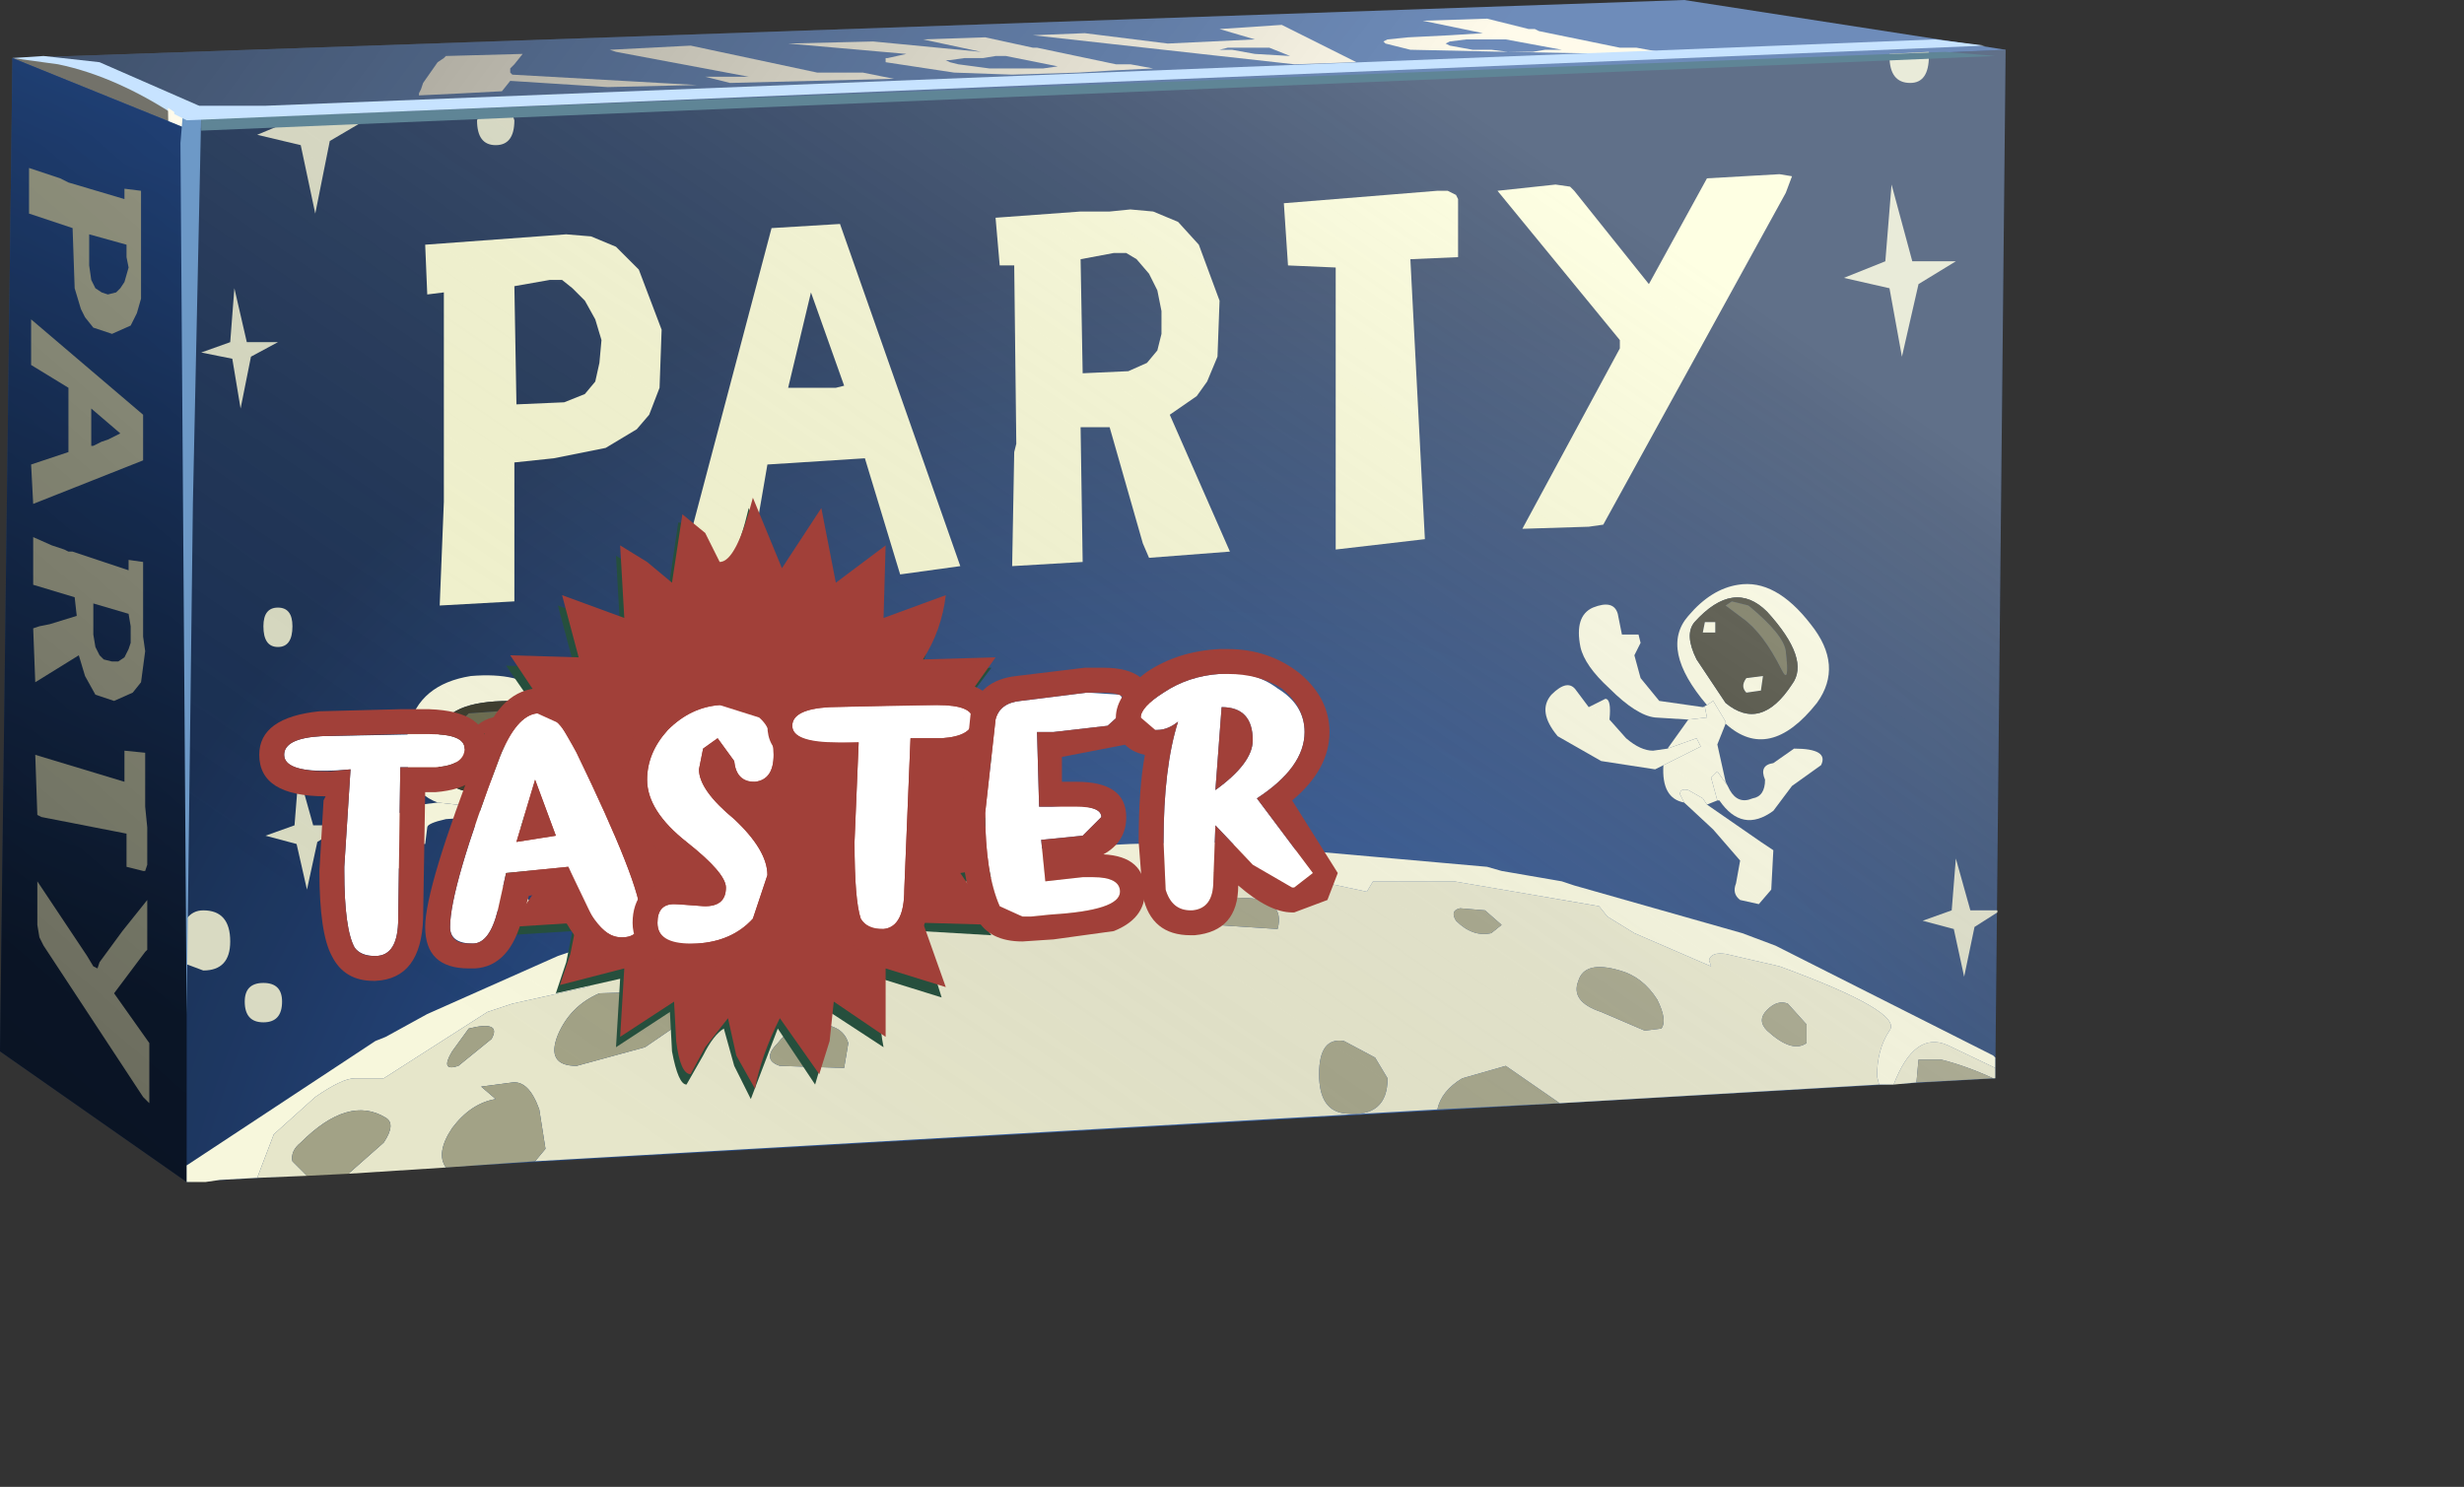 <?xml version="1.0" encoding="UTF-8" standalone="no"?>
<svg xmlns:xlink="http://www.w3.org/1999/xlink" height="35.85px" width="59.4px" xmlns="http://www.w3.org/2000/svg">
  <rect width="100%" height="100%" fill="#333333" stroke="none"/>
  <g transform="matrix(1.0, 0.0, 0.0, 1.0, 0.0, 0.0)">
    <use height="28.5" transform="matrix(1.0, 0.0, 0.0, 1.0, 0.0, 0.0)" width="48.35" xlink:href="#shape0"/>
  </g>
  <defs>
    <g id="shape0" transform="matrix(1.0, 0.0, 0.0, 1.0, 0.0, 0.0)">
      <path d="M0.3 1.4 L40.6 0.0 48.35 1.2 45.9 3.0 2.2 5.3 2.15 5.1 0.3 1.4" fill="#6e8cba" fill-rule="evenodd" stroke="none"/>
      <path d="M40.0 1.25 L38.95 1.3 36.35 1.25 34.0 1.2 33.4 1.05 33.35 1.0 33.45 0.95 33.95 0.9 34.95 0.85 35.75 0.8 34.3 0.5 35.85 0.45 36.85 0.7 37.0 0.7 37.1 0.75 39.05 1.15 39.45 1.15 40.0 1.25 M34.95 1.1 L35.5 1.2 35.95 1.2 36.35 1.25 36.95 1.25 37.25 1.2 37.65 1.2 36.3 0.95 35.35 0.95 34.95 1.0 34.85 1.05 34.95 1.1" fill="#fffbeb" fill-rule="evenodd" stroke="none"/>
      <path d="M29.7 1.2 L30.25 1.3 31.1 1.35 30.6 1.15 29.6 1.15 29.4 1.2 29.7 1.2 M30.9 0.6 L32.7 1.5 31.2 1.55 24.9 0.85 26.15 0.8 28.15 1.05 30.25 0.95 29.4 0.7 30.9 0.6" fill="#fffbeb" fill-rule="evenodd" stroke="none"/>
      <path d="M21.05 1.0 L23.65 1.25 22.25 0.95 23.75 0.9 24.9 1.15 25.0 1.15 26.9 1.55 27.25 1.55 27.8 1.65 26.8 1.7 26.0 1.75 24.4 1.8 23.0 1.75 21.35 1.5 21.35 1.4 21.4 1.4 21.85 1.3 19.0 1.05 21.05 1.0 M24.0 1.35 L23.7 1.4 23.25 1.4 22.9 1.45 22.8 1.45 22.9 1.5 23.1 1.55 23.85 1.65 25.15 1.65 25.5 1.6 24.25 1.35 24.0 1.35" fill="#fffbeb" fill-rule="evenodd" stroke="none"/>
      <path d="M16.65 1.1 L19.7 1.75 20.8 1.75 21.55 1.9 17.6 2.0 17.0 1.85 18.05 1.85 14.85 1.25 14.7 1.2 16.65 1.1" fill="#fffbeb" fill-rule="evenodd" stroke="none"/>
      <path d="M11.15 2.25 L10.1 2.3 10.1 2.25 10.15 2.15 10.2 2.0 10.55 1.5 10.7 1.4 10.75 1.35 12.6 1.3 12.4 1.55 12.3 1.65 12.3 1.75 12.35 1.8 16.8 2.05 14.65 2.1 12.3 1.95 12.1 2.2 11.15 2.25" fill="#fffbeb" fill-rule="evenodd" stroke="none"/>
      <path d="M0.3 1.4 L40.6 0.0 48.35 1.2 45.9 3.0 2.2 5.3 2.15 5.1 0.3 1.4" fill="url(#gradient0)" fill-rule="evenodd" stroke="none"/>
      <path d="M4.5 3.1 L0.3 1.4 1.05 1.45 2.5 1.7 4.5 2.9 4.5 3.1" fill="#73726a" fill-rule="evenodd" stroke="none"/>
      <path d="M4.75 2.9 L4.4 2.9 Q2.85 1.85 1.4 1.55 L0.3 1.4 1.05 1.35 2.4 1.5 4.8 2.55 4.75 2.9" fill="#c7e3ff" fill-rule="evenodd" stroke="none"/>
      <path d="M4.05 2.6 L4.5 2.9 4.55 26.8 4.5 28.5 4.05 2.6" fill="#fffbeb" fill-rule="evenodd" stroke="none"/>
      <path d="M6.0 4.0 L8.5 21.85 4.5 28.5 0.0 25.35 0.3 1.4 4.5 3.1 6.0 4.0" fill="url(#gradient1)" fill-rule="evenodd" stroke="none"/>
      <path d="M3.0 4.55 L3.4 4.6 3.4 7.2 3.3 7.55 3.15 7.85 2.7 8.05 2.25 7.9 2.05 7.65 1.95 7.45 1.8 6.95 1.75 5.5 0.7 5.15 0.7 4.05 1.45 4.3 1.65 4.4 3.0 4.8 3.0 4.55 M2.2 6.75 L2.3 6.95 2.45 7.05 2.6 7.1 2.8 7.05 2.9 6.95 3.0 6.8 3.1 6.45 3.05 6.2 3.05 5.9 2.15 5.65 2.15 6.4 2.2 6.75" fill="#eff2d1" fill-rule="evenodd" stroke="none"/>
      <path d="M0.75 7.7 L3.45 10.0 3.45 11.1 0.8 12.15 0.75 11.2 1.65 10.9 1.65 9.35 0.75 8.8 0.75 7.7 M2.45 10.65 L2.6 10.6 2.9 10.45 2.2 9.85 2.2 10.75 2.25 10.75 2.45 10.65" fill="#eff2d1" fill-rule="evenodd" stroke="none"/>
      <path d="M1.55 13.25 L1.65 13.3 1.75 13.3 3.1 13.75 3.1 13.5 3.45 13.55 3.45 14.9 3.45 15.35 3.5 15.7 3.4 16.45 3.2 16.7 2.75 16.9 2.3 16.75 2.05 16.3 1.9 15.8 0.85 16.45 0.8 15.15 0.95 15.1 1.2 15.05 1.85 14.85 1.8 14.4 0.8 14.1 0.8 12.95 1.25 13.15 1.55 13.25 M3.1 14.8 L2.25 14.55 2.25 15.3 2.3 15.6 2.4 15.8 2.5 15.9 2.7 15.95 2.85 15.95 3.0 15.85 3.1 15.65 3.15 15.5 3.15 15.1 3.1 14.8" fill="#eff2d1" fill-rule="evenodd" stroke="none"/>
      <path d="M3.5 18.15 L3.5 19.45 3.55 19.95 3.55 20.85 3.5 21.0 3.45 21.0 3.05 20.9 3.05 20.1 1.0 19.7 0.9 19.65 0.85 18.2 3.0 18.85 3.0 18.1 3.5 18.15" fill="#eff2d1" fill-rule="evenodd" stroke="none"/>
      <path d="M0.9 21.25 L2.1 23.05 2.25 23.3 2.35 23.35 2.4 23.2 2.95 22.45 3.55 21.7 3.55 22.9 3.5 22.95 2.75 23.95 3.6 25.15 3.6 26.6 3.45 26.45 1.05 22.8 0.95 22.6 0.9 22.3 0.9 21.25" fill="#eff2d1" fill-rule="evenodd" stroke="none"/>
      <path d="M6.0 4.0 L8.5 21.85 4.5 28.5 0.0 25.35 0.3 1.4 4.5 3.1 6.0 4.0" fill="url(#gradient2)" fill-rule="evenodd" stroke="none"/>
      <path d="M4.5 3.1 L48.35 1.2 48.1 26.0 4.5 28.5 4.5 3.1" fill="url(#gradient3)" fill-rule="evenodd" stroke="none"/>
      <path d="M7.4 21.45 L7.15 20.35 6.4 20.15 7.1 19.9 7.2 18.65 7.55 19.9 8.3 19.9 7.65 20.3 7.4 21.45" fill="#dfe1c7" fill-rule="evenodd" stroke="none"/>
      <path d="M45.6 4.45 L46.1 6.3 47.15 6.3 46.25 6.85 45.85 8.6 45.55 6.95 44.45 6.7 45.45 6.3 45.6 4.45" fill="#dfe1c7" fill-rule="evenodd" stroke="none"/>
      <path d="M6.8 3.0 L8.8 2.9 7.95 3.4 7.6 5.15 7.25 3.5 6.2 3.25 6.8 3.0" fill="#dfe1c7" fill-rule="evenodd" stroke="none"/>
      <path d="M5.8 9.85 L5.6 8.65 4.85 8.5 5.55 8.25 5.65 6.95 5.95 8.25 6.7 8.25 6.05 8.6 5.8 9.85" fill="#dfe1c7" fill-rule="evenodd" stroke="none"/>
      <path d="M48.15 21.95 L48.15 22.0 47.6 22.35 47.35 23.55 47.1 22.4 46.35 22.2 47.05 21.95 47.15 20.7 47.5 21.95 48.15 21.95" fill="#dfe1c7" fill-rule="evenodd" stroke="none"/>
      <path d="M6.7 15.6 Q6.35 15.6 6.35 15.1 6.35 14.65 6.7 14.65 7.05 14.65 7.05 15.1 7.05 15.6 6.7 15.6" fill="#dfe1c7" fill-rule="evenodd" stroke="none"/>
      <path d="M4.5 23.25 L4.5 22.15 Q4.65 21.95 4.9 21.95 5.55 21.95 5.55 22.7 5.55 23.4 4.9 23.4 L4.5 23.25" fill="#dfe1c7" fill-rule="evenodd" stroke="none"/>
      <path d="M5.9 24.15 Q5.9 23.7 6.35 23.7 6.8 23.7 6.8 24.15 6.8 24.65 6.35 24.65 5.9 24.65 5.9 24.15" fill="#dfe1c7" fill-rule="evenodd" stroke="none"/>
      <path d="M11.5 2.9 L11.55 2.8 12.35 2.75 12.4 2.9 Q12.4 3.5 11.95 3.5 11.5 3.5 11.5 2.9" fill="#dfe1c7" fill-rule="evenodd" stroke="none"/>
      <path d="M45.55 1.35 L45.55 1.3 46.5 1.25 46.5 1.35 Q46.5 2.0 46.05 2.0 45.55 2.0 45.55 1.35" fill="#dfe1c7" fill-rule="evenodd" stroke="none"/>
      <path d="M42.6 24.85 Q43.2 25.4 43.55 25.15 L43.55 24.7 43.1 24.2 Q42.85 24.1 42.6 24.35 42.35 24.6 42.6 24.85 M39.05 23.4 Q38.2 23.15 38.05 23.65 37.85 24.15 38.6 24.4 L39.65 24.85 40.05 24.8 Q40.2 24.6 39.95 24.1 39.6 23.55 39.05 23.4 M18.8 25.7 L20.35 25.75 20.45 25.15 Q20.3 24.65 19.55 24.7 19.05 24.75 18.75 25.15 18.35 25.55 18.8 25.7 M32.4 25.1 Q31.8 25.0 31.8 25.9 31.8 26.8 32.45 26.85 33.45 26.95 33.45 26.0 L33.15 25.5 32.4 25.1 M29.95 21.65 Q29.4 21.6 29.1 21.9 28.85 22.2 29.25 22.3 L30.8 22.4 Q31.0 21.65 29.95 21.65 M36.2 22.3 L35.8 21.95 35.2 21.9 Q34.95 21.95 35.1 22.2 35.5 22.6 35.95 22.5 L36.2 22.3 M16.5 24.6 Q16.7 24.25 16.15 23.9 L14.45 23.95 Q13.75 24.25 13.45 24.95 13.15 25.7 13.9 25.7 L15.55 25.25 16.5 24.6 M8.4 28.3 L9.25 27.55 Q9.55 27.1 9.3 26.95 8.4 26.4 7.25 27.55 7.0 27.75 7.05 28.0 L7.4 28.35 6.2 28.4 6.6 27.35 7.6 26.45 Q8.25 26.0 8.55 26.0 L9.25 26.0 11.75 24.4 12.35 24.2 14.15 23.8 15.35 23.2 Q16.95 22.55 18.95 22.15 L22.7 21.1 24.6 20.65 26.45 20.8 25.65 21.15 Q25.25 21.35 25.95 21.35 L28.0 21.0 29.55 21.05 31.55 21.2 32.95 21.5 33.1 21.25 35.05 21.25 38.55 21.85 38.75 22.1 39.4 22.5 41.25 23.3 41.2 23.15 Q41.25 22.95 41.6 23.0 L42.9 23.3 Q45.9 24.4 45.55 24.85 45.25 25.3 45.25 25.95 L45.3 26.15 37.6 26.6 36.3 25.7 35.25 26.0 Q34.75 26.3 34.65 26.75 L12.9 28.0 13.15 27.7 13.0 26.75 Q12.75 26.05 12.35 26.1 L11.6 26.2 11.95 26.5 Q11.35 26.6 10.9 27.2 10.5 27.8 10.75 28.15 L8.4 28.3 M11.85 25.05 Q12.1 24.6 11.3 24.8 L10.9 25.35 Q10.6 25.85 11.05 25.7 L11.85 25.05" fill="#ededd0" fill-rule="evenodd" stroke="none"/>
      <path d="M45.65 26.15 Q46.15 24.85 46.95 25.2 L48.1 25.75 48.1 26.0 48.05 26.0 Q47.4 25.7 46.8 25.55 L46.25 25.55 46.2 26.1 45.65 26.15" fill="#ededd0" fill-rule="evenodd" stroke="none"/>
      <path d="M14.45 23.95 L16.15 23.9 Q16.7 24.25 16.5 24.6 L15.55 25.25 13.9 25.7 Q13.15 25.7 13.45 24.95 13.75 24.25 14.45 23.95" fill="#a6a688" fill-rule="evenodd" stroke="none"/>
      <path d="M11.3 24.8 Q12.1 24.6 11.85 25.05 L11.05 25.7 Q10.6 25.85 10.9 25.35 L11.3 24.8" fill="#a6a688" fill-rule="evenodd" stroke="none"/>
      <path d="M13.15 27.7 L12.9 28.0 10.75 28.15 Q10.5 27.8 10.9 27.2 11.35 26.6 11.95 26.5 L11.6 26.2 12.35 26.1 Q12.75 26.05 13.0 26.75 L13.15 27.7" fill="#a6a688" fill-rule="evenodd" stroke="none"/>
      <path d="M9.3 26.95 Q9.55 27.1 9.25 27.55 L8.4 28.3 7.4 28.35 7.05 28.0 Q7.0 27.75 7.25 27.55 8.4 26.4 9.3 26.95" fill="#a6a688" fill-rule="evenodd" stroke="none"/>
      <path d="M19.55 24.7 Q20.3 24.65 20.45 25.15 L20.35 25.75 18.8 25.7 Q18.35 25.55 18.75 25.15 19.05 24.75 19.55 24.7" fill="#a6a688" fill-rule="evenodd" stroke="none"/>
      <path d="M29.95 21.65 Q31.0 21.65 30.8 22.4 L29.25 22.3 Q28.85 22.2 29.1 21.9 29.4 21.6 29.95 21.65" fill="#a6a688" fill-rule="evenodd" stroke="none"/>
      <path d="M39.05 23.4 Q39.6 23.55 39.95 24.1 40.2 24.6 40.05 24.8 L39.65 24.85 38.6 24.4 Q37.85 24.15 38.05 23.65 38.2 23.15 39.05 23.4" fill="#a6a688" fill-rule="evenodd" stroke="none"/>
      <path d="M36.3 25.7 L37.6 26.6 34.65 26.75 Q34.75 26.3 35.25 26.0 L36.3 25.7" fill="#a6a688" fill-rule="evenodd" stroke="none"/>
      <path d="M32.4 25.1 L33.15 25.5 33.45 26.0 Q33.45 26.95 32.45 26.85 31.8 26.8 31.8 25.9 31.8 25.0 32.4 25.1" fill="#a6a688" fill-rule="evenodd" stroke="none"/>
      <path d="M46.25 25.55 L46.8 25.55 Q47.4 25.7 48.05 26.0 L46.2 26.1 46.25 25.55" fill="#a6a688" fill-rule="evenodd" stroke="none"/>
      <path d="M43.1 24.2 L43.55 24.7 43.55 25.15 Q43.2 25.4 42.6 24.85 42.35 24.6 42.6 24.35 42.85 24.1 43.1 24.2" fill="#a6a688" fill-rule="evenodd" stroke="none"/>
      <path d="M35.8 21.95 L36.2 22.3 35.95 22.5 Q35.5 22.6 35.1 22.2 34.95 21.95 35.2 21.9 L35.8 21.95" fill="#a6a688" fill-rule="evenodd" stroke="none"/>
      <path d="M16.7 21.95 L17.0 21.9 18.8 21.4 22.55 20.7 22.8 20.7 25.2 20.45 27.25 20.35 29.1 20.3 29.65 20.35 35.85 20.9 36.2 21.0 37.65 21.25 37.95 21.35 42.0 22.5 42.8 22.8 48.05 25.45 48.1 25.5 48.1 25.75 46.95 25.2 Q46.15 24.85 45.65 26.15 L45.3 26.15 45.25 25.95 Q45.25 25.3 45.55 24.85 45.9 24.4 42.9 23.3 L41.6 23.0 Q41.25 22.95 41.2 23.15 L41.25 23.3 39.4 22.5 38.75 22.1 38.55 21.85 35.05 21.25 33.1 21.25 32.95 21.5 31.55 21.2 29.55 21.05 28.0 21.0 25.95 21.35 Q25.25 21.35 25.65 21.15 L26.45 20.8 24.6 20.65 22.7 21.1 18.95 22.15 Q16.95 22.55 15.35 23.2 L14.15 23.8 12.35 24.2 11.75 24.4 9.25 26.0 8.55 26.0 Q8.25 26.0 7.6 26.45 L6.6 27.35 6.2 28.4 5.3 28.45 4.95 28.5 4.5 28.5 4.5 28.1 9.05 25.1 9.3 25.0 10.3 24.45 13.45 23.05 16.7 21.95" fill="#ffffe3" fill-rule="evenodd" stroke="none"/>
      <path d="M13.3 18.3 Q13.45 16.9 12.3 16.9 10.75 16.9 10.6 17.65 10.3 18.95 11.35 19.1 L12.6 18.95 Q13.25 18.7 13.3 18.3 M13.55 18.3 L13.15 19.05 12.3 19.4 12.15 19.25 11.45 19.4 11.45 19.45 10.55 19.35 Q9.6 19.0 9.85 17.55 10.1 16.5 11.35 16.3 13.7 16.1 13.55 18.3" fill="#ffffe3" fill-rule="evenodd" stroke="none"/>
      <path d="M11.2 18.55 L11.45 18.3 Q11.45 18.05 11.25 18.05 11.0 18.05 11.0 18.3 10.95 18.6 11.2 18.55 M13.1 17.5 Q13.1 17.15 12.7 17.1 L11.3 17.2 11.0 17.5 11.0 17.6 12.6 17.4 13.1 17.5 M12.8 18.15 L12.95 18.3 13.15 18.15 12.95 17.95 12.8 18.15 M12.3 16.9 Q13.45 16.9 13.3 18.3 13.25 18.7 12.6 18.95 L11.35 19.1 Q10.3 18.95 10.6 17.65 10.75 16.9 12.3 16.9" fill="#383828" fill-rule="evenodd" stroke="none"/>
      <path d="M12.6 17.4 L11.0 17.6 11.0 17.5 11.3 17.2 12.7 17.1 Q13.1 17.15 13.1 17.5 L12.6 17.4" fill="#6b6b4d" fill-rule="evenodd" stroke="none"/>
      <path d="M11.25 18.05 Q11.45 18.05 11.45 18.3 L11.2 18.55 Q10.95 18.6 11.0 18.3 11.0 18.05 11.25 18.05" fill="#ffffe3" fill-rule="evenodd" stroke="none"/>
      <path d="M12.95 17.95 L13.15 18.15 12.95 18.3 12.8 18.15 12.95 17.95" fill="#ffffe3" fill-rule="evenodd" stroke="none"/>
      <path d="M12.45 19.6 L12.6 19.8 12.75 20.45 12.5 20.45 11.55 20.8 11.55 20.95 11.45 20.45 11.45 19.7 11.65 19.75 Q11.95 19.95 11.65 19.5 L11.45 19.45 11.45 19.4 12.15 19.25 12.3 19.4 11.9 19.65 12.0 19.8 12.45 19.6" fill="#ffffe3" fill-rule="evenodd" stroke="none"/>
      <path d="M12.05 20.9 L12.45 20.75 12.6 20.75 12.55 20.85 11.95 21.1 12.05 20.9" fill="#ffffe3" fill-rule="evenodd" stroke="none"/>
      <path d="M12.5 20.45 L12.75 20.45 Q13.15 20.45 13.45 20.75 L13.7 21.05 14.05 21.25 Q14.5 21.4 14.3 21.95 L14.1 22.05 13.75 22.0 Q13.45 22.0 13.35 21.65 L13.15 21.0 12.6 20.75 12.45 20.75 12.05 20.9 11.95 21.1 11.95 21.25 12.4 21.55 Q12.75 21.6 12.8 21.8 12.9 22.35 12.6 22.45 L12.15 22.3 12.1 22.1 12.15 21.95 Q11.85 22.0 11.6 21.65 11.45 21.45 11.55 20.95 L11.55 20.8 12.5 20.45" fill="#ffffe3" fill-rule="evenodd" stroke="none"/>
      <path d="M9.55 20.95 L9.25 20.8 Q9.0 20.65 9.15 20.25 9.3 19.6 10.15 19.4 L10.55 19.35 11.45 19.45 11.65 19.5 Q11.95 19.95 11.65 19.75 L11.45 19.7 10.75 19.75 Q10.3 19.85 10.3 19.95 L10.25 20.35 10.0 20.35 9.8 20.9 9.55 20.95" fill="#ffffe3" fill-rule="evenodd" stroke="none"/>
      <path d="M13.15 19.05 L13.7 19.0 Q14.75 19.0 14.95 19.85 15.15 20.3 14.55 20.3 14.45 20.35 14.35 20.2 L14.25 20.05 14.1 20.1 14.0 19.8 Q14.0 19.4 13.4 19.35 13.05 19.3 12.45 19.6 L12.0 19.8 11.9 19.65 12.3 19.4 13.15 19.05" fill="#ffffe3" fill-rule="evenodd" stroke="none"/>
      <path d="M42.6 14.75 Q41.8 13.95 40.85 15.0 40.6 15.3 40.9 15.9 L41.6 16.95 Q42.45 17.65 43.2 16.5 43.65 15.9 42.6 14.75 M40.7 14.85 Q41.25 14.2 41.9 14.1 42.8 13.95 43.65 15.05 44.45 16.05 43.8 16.95 42.65 18.4 41.6 17.45 L41.6 17.4 41.3 16.9 41.15 17.0 Q40.0 15.65 40.7 14.85" fill="#ffffe3" fill-rule="evenodd" stroke="none"/>
      <path d="M42.1 16.7 L42.45 16.65 42.5 16.3 42.1 16.35 Q41.95 16.55 42.1 16.7 M42.15 14.6 L41.75 14.5 41.6 14.6 42.0 14.9 Q42.5 15.25 42.95 16.15 43.15 16.55 43.05 15.7 43.0 15.3 42.15 14.6 M41.1 15.0 L41.05 15.25 41.35 15.25 41.35 15.0 41.1 15.0 M40.9 15.9 Q40.6 15.3 40.85 15.0 41.8 13.95 42.6 14.75 43.65 15.9 43.2 16.5 42.45 17.65 41.6 16.95 L40.9 15.9" fill="#383828" fill-rule="evenodd" stroke="none"/>
      <path d="M42.95 16.15 Q42.5 15.25 42.0 14.9 L41.6 14.6 41.75 14.5 42.15 14.6 Q43.0 15.3 43.05 15.7 43.15 16.55 42.95 16.15" fill="#6b6b4d" fill-rule="evenodd" stroke="none"/>
      <path d="M42.1 16.35 L42.5 16.3 42.45 16.65 42.1 16.7 Q41.95 16.55 42.1 16.35" fill="#ffffe3" fill-rule="evenodd" stroke="none"/>
      <path d="M41.1 15.0 L41.35 15.0 41.35 15.25 41.05 15.25 41.1 15.0" fill="#ffffe3" fill-rule="evenodd" stroke="none"/>
      <path d="M41.6 17.4 L41.6 17.45 41.4 17.95 41.6 18.85 41.65 18.95 41.4 18.6 41.25 18.75 41.4 19.3 41.15 19.4 41.05 19.25 40.7 19.05 Q40.5 19.0 40.5 19.15 L40.6 19.35 Q40.05 19.25 40.1 18.45 L41.0 18.0 40.9 17.8 40.2 18.05 40.7 17.35 41.15 17.3 41.1 17.05 41.05 17.05 41.15 17.0 41.3 16.9 41.6 17.4" fill="#ffffe3" fill-rule="evenodd" stroke="none"/>
      <path d="M43.2 18.95 L42.75 19.55 Q42.0 20.1 41.45 19.3 L41.4 19.3 41.25 18.75 41.4 18.6 41.65 18.95 41.7 19.05 Q41.9 19.4 42.25 19.25 42.55 19.2 42.55 18.8 42.4 18.45 42.75 18.4 L43.25 18.05 Q44.1 18.05 43.9 18.45 L43.2 18.95" fill="#ffffe3" fill-rule="evenodd" stroke="none"/>
      <path d="M42.75 20.5 L42.7 21.45 42.4 21.8 41.95 21.7 Q41.75 21.55 41.85 21.3 L41.95 20.75 41.3 20.0 40.6 19.35 40.5 19.15 Q40.5 19.0 40.7 19.05 L41.05 19.25 41.15 19.4 42.45 20.3 42.75 20.5" fill="#ffffe3" fill-rule="evenodd" stroke="none"/>
      <path d="M38.1 15.6 Q37.95 14.85 38.4 14.65 38.9 14.45 39.0 14.8 L39.1 15.3 39.5 15.3 39.55 15.5 39.4 15.8 39.55 16.35 40.0 16.9 41.05 17.05 41.1 17.05 41.15 17.3 40.7 17.35 39.9 17.3 Q39.45 17.25 38.8 16.6 38.2 16.05 38.1 15.6" fill="#ffffe3" fill-rule="evenodd" stroke="none"/>
      <path d="M40.9 17.8 L41.0 18.0 40.1 18.45 39.9 18.55 38.6 18.35 37.55 17.75 Q37.05 17.15 37.4 16.75 37.8 16.35 38.0 16.65 L38.3 17.05 38.7 16.85 Q38.85 16.85 38.8 17.35 L39.2 17.8 Q39.55 18.1 39.85 18.1 L40.2 18.05 40.9 17.8" fill="#ffffe3" fill-rule="evenodd" stroke="none"/>
      <path d="M15.4 6.5 L15.95 7.95 15.9 9.35 15.65 10.0 15.35 10.35 14.6 10.8 13.35 11.05 12.4 11.15 12.4 14.5 10.6 14.6 10.7 12.1 10.7 7.05 10.3 7.1 10.25 5.9 13.65 5.65 14.25 5.7 14.85 5.95 15.4 6.5 M12.4 6.9 L12.45 9.75 13.6 9.7 14.1 9.5 14.35 9.2 14.45 8.75 14.5 8.2 14.35 7.7 14.1 7.25 13.8 6.95 13.55 6.75 13.25 6.75 12.4 6.9" fill="#feffd6" fill-rule="evenodd" stroke="none"/>
      <path d="M20.35 9.3 L19.55 7.05 19.0 9.35 20.15 9.35 20.35 9.3 M20.25 5.4 L23.15 13.65 21.7 13.85 20.85 11.05 18.5 11.2 18.0 14.1 16.3 14.2 18.6 5.5 20.25 5.4" fill="#feffd6" fill-rule="evenodd" stroke="none"/>
      <path d="M27.25 5.05 L27.8 5.1 28.4 5.35 28.9 5.9 29.4 7.25 29.35 8.6 29.1 9.2 28.85 9.55 28.2 10.0 29.65 13.3 27.7 13.45 27.55 13.1 26.75 10.3 26.05 10.3 26.1 13.55 24.4 13.65 24.45 10.9 24.5 10.7 24.45 6.4 24.1 6.4 24.0 5.25 26.05 5.1 26.75 5.1 27.25 5.05 M26.05 6.25 L26.1 9.0 27.2 8.95 27.65 8.75 27.9 8.45 28.0 8.05 28.0 7.5 27.9 7.0 27.7 6.6 27.4 6.25 27.15 6.1 26.85 6.1 26.05 6.25" fill="#feffd6" fill-rule="evenodd" stroke="none"/>
      <path d="M35.15 4.8 L35.15 6.2 34.0 6.25 34.35 13.0 32.2 13.25 32.2 6.45 31.05 6.4 30.95 4.9 34.65 4.6 34.9 4.6 35.1 4.7 35.15 4.8" fill="#feffd6" fill-rule="evenodd" stroke="none"/>
      <path d="M43.05 4.65 L38.65 12.65 38.3 12.7 36.7 12.75 39.05 8.4 39.05 8.2 36.1 4.6 37.5 4.45 37.85 4.5 37.95 4.6 39.75 6.85 41.15 4.3 42.9 4.2 43.2 4.25 43.05 4.65" fill="#feffd6" fill-rule="evenodd" stroke="none"/>
      <path d="M4.5 3.1 L48.35 1.2 48.1 26.0 4.5 28.5 4.5 3.1" fill="url(#gradient4)" fill-rule="evenodd" stroke="none"/>
      <path d="M4.5 24.45 L4.35 3.45 4.4 2.85 4.85 2.75 4.65 12.15 4.5 24.45" fill="#6d99c7" fill-rule="evenodd" stroke="none"/>
      <path d="M4.85 3.15 L4.85 2.85 6.65 2.8 46.9 1.25 48.1 1.35 4.85 3.15" fill="#5f8596" fill-rule="evenodd" stroke="none"/>
      <path d="M4.2 2.55 L6.4 2.55 46.65 0.95 47.85 1.1 4.5 2.9 4.2 2.75 4.2 2.55" fill="#c7e3ff" fill-rule="evenodd" stroke="none"/>
      <path d="M21.2 15.15 L22.7 14.6 22.2 16.15 23.9 16.1 23.0 17.3 24.65 17.6 24.15 18.25 Q23.6 18.65 23.35 18.65 L25.05 19.35 24.3 19.7 23.45 20.05 24.15 20.5 Q24.7 20.8 24.65 21.05 L23.0 21.3 23.9 22.55 22.2 22.45 22.7 24.05 21.25 23.6 Q21.15 24.5 21.3 25.25 L20.0 24.4 19.9 25.3 19.65 26.15 18.75 24.8 18.1 26.5 17.7 25.7 17.45 24.8 Q17.2 24.95 16.95 25.45 L16.55 26.15 Q16.35 26.15 16.2 25.35 L16.15 24.4 14.85 25.25 14.95 23.6 13.4 23.95 13.65 23.2 13.8 22.45 12.2 22.55 13.1 21.3 11.35 21.05 12.75 20.0 Q11.95 19.85 11.15 19.3 L12.75 18.65 11.35 17.8 Q11.55 17.5 12.2 17.5 L13.1 17.35 12.2 16.05 13.85 16.1 13.45 14.6 14.95 15.15 14.85 13.4 15.5 13.8 16.1 14.3 16.35 12.6 Q16.65 12.6 16.95 13.1 L17.25 13.8 Q17.7 13.75 18.05 12.25 L18.75 13.9 19.7 12.5 20.1 14.3 Q20.6 13.75 21.25 13.4 L21.2 15.15" fill="#264f3d" fill-rule="evenodd" stroke="none"/>
      <path d="M21.3 14.9 L22.8 14.35 Q22.7 15.2 22.25 15.9 L24.0 15.85 23.15 17.05 24.75 17.35 24.25 18.0 Q23.7 18.4 23.45 18.4 L25.1 19.1 24.4 19.45 23.55 19.8 24.25 20.25 24.75 20.8 23.15 21.05 24.0 22.3 22.25 22.25 22.8 23.8 21.35 23.35 21.35 25.0 20.1 24.15 20.0 25.1 19.75 25.9 18.8 24.55 Q18.35 25.45 18.2 26.25 L17.75 25.45 17.55 24.55 17.0 25.25 16.65 25.9 Q16.4 25.9 16.3 25.1 L16.25 24.15 14.95 25.0 15.05 23.35 13.5 23.75 13.75 23.0 13.9 22.25 12.3 22.35 13.2 21.05 11.45 20.8 12.85 19.75 Q11.95 19.55 11.25 19.05 L12.85 18.4 11.45 17.55 Q11.7 17.25 12.3 17.25 L13.2 17.15 12.3 15.8 13.95 15.85 13.55 14.35 15.05 14.9 14.95 13.15 15.6 13.55 16.2 14.05 16.45 12.4 17.0 12.85 17.35 13.55 Q17.75 13.55 18.15 12.0 L18.85 13.7 19.8 12.25 20.15 14.05 21.35 13.15 21.3 14.9" fill="#a14039" fill-rule="evenodd" stroke="none"/>
      <path d="M10.5 18.5 L9.65 18.5 9.6 22.15 Q9.6 23.05 9.05 23.05 8.7 23.05 8.55 22.85 8.3 22.4 8.3 21.0 L8.3 20.9 8.45 18.55 Q6.85 18.7 6.85 18.2 6.85 17.8 7.75 17.75 L10.35 17.7 Q11.2 17.7 11.2 18.05 11.2 18.45 10.5 18.5" fill="#ffffff" fill-rule="evenodd" stroke="none"/>
      <path d="M6.85 18.2 Q6.85 18.6 7.95 18.6 L8.45 18.55 8.3 20.9 8.3 21.0 Q8.3 22.4 8.55 22.85 8.7 23.05 9.0 23.05 L9.05 23.05 Q9.6 23.05 9.6 22.15 L9.65 18.5 10.5 18.5 Q11.2 18.45 11.2 18.05 11.2 17.7 10.35 17.7 L9.65 17.7 7.75 17.75 Q6.85 17.8 6.85 18.2 M7.85 19.2 Q6.25 19.2 6.25 18.2 6.25 17.3 7.7 17.15 L9.65 17.1 10.35 17.1 Q11.75 17.15 11.75 18.05 11.75 19.0 10.5 19.1 L10.25 19.1 10.2 22.15 Q10.15 23.6 9.05 23.65 L9.0 23.65 Q8.3 23.65 8.0 23.05 7.7 22.5 7.7 21.0 L7.8 19.3 7.85 19.2" fill="#a14039" fill-rule="evenodd" stroke="none"/>
      <path d="M13.9 18.15 Q15.45 21.35 15.45 22.1 15.45 22.6 15.0 22.6 14.6 22.6 14.3 22.15 L13.7 20.9 12.2 21.05 12.0 21.95 Q11.8 22.75 11.4 22.75 10.85 22.75 10.85 22.35 10.85 21.4 12.05 18.25 12.45 17.25 12.95 17.2 L13.5 17.45 13.9 18.15 M13.4 20.15 L12.9 18.8 12.45 20.3 13.4 20.15" fill="#ffffff" fill-rule="evenodd" stroke="none"/>
      <path d="M13.4 20.15 L12.45 20.3 12.9 18.8 13.4 20.15 M13.0 17.2 L12.95 17.2 Q12.45 17.25 12.05 18.25 10.85 21.4 10.85 22.35 10.85 22.75 11.3 22.75 L11.4 22.75 Q11.8 22.75 12.0 21.95 L12.2 21.05 13.7 20.9 Q14.35 22.6 14.95 22.6 L15.0 22.6 Q15.45 22.6 15.45 22.1 15.45 21.35 13.9 18.15 13.45 17.2 13.0 17.2 M13.0 16.6 Q13.55 16.6 13.95 17.05 L14.45 17.9 Q16.05 21.3 16.05 22.1 L15.75 22.85 15.0 23.2 14.95 23.2 Q13.95 23.2 13.3 21.5 L12.75 21.6 12.6 22.1 Q12.3 23.3 11.45 23.35 L11.3 23.35 Q10.25 23.35 10.25 22.35 10.25 21.4 11.55 18.05 12.0 16.7 12.9 16.6 L13.0 16.6" fill="#a14039" fill-rule="evenodd" stroke="none"/>
      <path d="M18.3 17.3 Q18.65 17.6 18.65 18.2 18.65 18.8 18.2 18.85 17.75 18.85 17.7 18.35 L17.3 17.8 16.95 18.05 16.85 18.55 Q16.85 19.05 17.7 19.75 18.5 20.5 18.5 21.1 L18.15 22.15 Q17.65 22.7 16.8 22.75 15.85 22.85 15.85 22.25 15.85 21.8 16.25 21.8 L17.0 21.85 Q17.5 21.85 17.5 21.4 17.5 21.05 16.55 20.3 15.6 19.55 15.6 18.8 15.6 18.15 16.1 17.6 16.65 17.05 17.35 17.0 L18.3 17.3" fill="#ffffff" fill-rule="evenodd" stroke="none"/>
      <path d="M17.45 17.0 L17.35 17.0 Q16.65 17.05 16.1 17.6 15.6 18.15 15.6 18.8 15.6 19.55 16.55 20.3 17.5 21.05 17.5 21.4 17.5 21.85 17.0 21.85 L16.95 21.85 16.35 21.8 16.25 21.8 Q15.85 21.8 15.85 22.25 15.85 22.75 16.65 22.75 L16.8 22.75 Q17.65 22.7 18.15 22.15 L18.5 21.1 Q18.5 20.5 17.7 19.75 16.85 19.05 16.85 18.55 L16.95 18.05 17.3 17.8 17.7 18.35 Q17.75 18.85 18.15 18.85 L18.2 18.85 Q18.65 18.8 18.65 18.2 18.65 17.0 17.45 17.0 M18.75 16.9 Q19.25 17.4 19.25 18.2 19.25 18.75 18.9 19.1 L18.2 19.45 Q19.1 20.25 19.1 21.1 19.1 21.95 18.55 22.6 17.9 23.3 16.8 23.35 L16.65 23.35 Q15.95 23.35 15.6 23.0 15.25 22.7 15.25 22.25 15.25 21.8 15.5 21.5 L16.2 21.2 16.75 21.25 16.35 20.9 Q15.0 19.9 15.0 18.8 15.0 17.9 15.65 17.2 16.4 16.45 17.3 16.4 L17.45 16.4 Q18.3 16.4 18.75 16.9" fill="#a14039" fill-rule="evenodd" stroke="none"/>
      <path d="M22.7 17.8 L21.95 17.8 21.8 21.45 Q21.8 22.35 21.3 22.4 20.9 22.4 20.75 22.15 20.6 21.7 20.6 20.3 L20.7 17.9 Q19.1 18.0 19.1 17.5 19.1 17.1 20.0 17.05 L22.6 17.0 Q23.45 17.0 23.45 17.35 23.45 17.75 22.7 17.8" fill="#ffffff" fill-rule="evenodd" stroke="none"/>
      <path d="M19.1 17.5 Q19.1 17.9 20.2 17.9 L20.7 17.9 20.6 20.3 Q20.6 21.7 20.75 22.15 20.9 22.4 21.2 22.4 L21.3 22.4 Q21.8 22.35 21.8 21.45 L21.95 17.8 22.7 17.8 Q23.45 17.75 23.45 17.35 23.45 17.0 22.6 17.0 L21.85 17.0 20.0 17.05 Q19.1 17.1 19.1 17.5 M20.1 18.5 Q18.5 18.5 18.5 17.5 18.5 16.6 19.95 16.45 L21.85 16.4 22.65 16.4 Q24.05 16.45 24.05 17.35 24.05 18.3 22.8 18.4 L22.5 18.4 22.4 21.5 Q22.4 22.9 21.35 23.0 L21.2 23.0 Q20.55 23.0 20.25 22.4 20.0 21.9 20.0 20.3 L20.1 18.5" fill="#a14039" fill-rule="evenodd" stroke="none"/>
      <path d="M26.2 16.7 L27.0 16.75 27.2 17.05 26.7 17.5 25.4 17.65 25.0 17.65 25.05 19.45 25.35 19.45 Q26.55 19.35 26.55 19.7 L26.1 20.15 25.1 20.25 25.2 21.25 26.1 21.15 Q27.0 21.1 27.0 21.5 27.0 21.95 25.35 22.05 L24.85 22.1 Q24.2 22.1 24.1 21.85 23.75 21.05 23.75 19.6 L24.0 17.35 Q24.1 16.95 24.6 16.9 L26.2 16.7" fill="#ffffff" fill-rule="evenodd" stroke="none"/>
      <path d="M26.6 16.7 L26.2 16.7 24.6 16.9 Q24.1 16.95 24.0 17.35 L23.75 19.6 Q23.75 21.05 24.1 21.85 L24.65 22.1 24.85 22.1 25.35 22.05 Q27.0 21.95 27.0 21.5 27.0 21.15 26.35 21.15 L26.1 21.15 25.2 21.25 25.1 20.25 26.1 20.15 26.55 19.7 Q26.55 19.45 25.95 19.45 L25.05 19.45 25.0 17.65 25.4 17.65 26.7 17.5 27.2 17.05 Q27.2 16.7 26.6 16.7 M26.15 16.1 L26.6 16.1 Q27.8 16.1 27.8 17.05 27.8 17.7 27.15 17.95 L25.6 18.25 25.6 18.85 25.95 18.85 Q27.15 18.85 27.15 19.7 27.15 20.3 26.6 20.6 27.6 20.65 27.6 21.5 27.6 22.15 26.85 22.45 L25.4 22.65 24.65 22.7 Q23.85 22.7 23.55 22.15 L23.55 22.1 Q23.15 21.1 23.15 19.6 L23.4 17.2 Q23.6 16.4 24.5 16.3 L26.15 16.1" fill="#a14039" fill-rule="evenodd" stroke="none"/>
      <path d="M31.45 17.65 Q31.45 18.5 30.3 19.25 L31.65 21.05 31.2 21.4 Q30.8 21.45 30.25 20.9 L29.3 19.9 29.25 21.25 Q29.25 21.9 28.75 21.95 28.25 22.0 28.1 21.45 L28.05 20.3 Q28.05 18.5 28.4 17.4 28.15 17.6 27.9 17.6 27.5 17.65 27.5 17.3 27.5 17.05 28.05 16.7 28.65 16.3 29.4 16.25 30.2 16.15 30.8 16.6 31.45 17.0 31.45 17.65 M29.45 17.05 L29.3 19.05 Q30.2 18.4 30.2 17.85 30.2 17.05 29.45 17.05" fill="#ffffff" fill-rule="evenodd" stroke="none"/>
      <path d="M30.2 17.85 Q30.2 18.4 29.3 19.05 L29.45 17.05 Q30.2 17.05 30.2 17.85 M31.45 17.65 Q31.45 17.05 30.9 16.6 30.35 16.25 29.6 16.25 L29.4 16.25 Q28.65 16.3 28.05 16.7 27.5 17.05 27.5 17.3 L27.85 17.6 27.9 17.6 Q28.15 17.6 28.4 17.4 28.05 18.5 28.05 20.3 L28.1 21.45 Q28.25 21.95 28.7 21.95 L28.75 21.95 Q29.25 21.9 29.25 21.25 L29.3 19.9 30.2 20.85 31.15 21.4 31.2 21.4 31.65 21.05 30.3 19.25 Q31.45 18.5 31.45 17.65 M31.35 16.25 Q32.05 16.85 32.05 17.65 32.05 18.55 31.15 19.3 L32.25 21.05 32.0 21.7 31.2 22.0 31.15 22.0 Q30.6 22.0 29.85 21.35 29.85 22.45 28.8 22.55 L28.7 22.55 Q27.75 22.55 27.55 21.6 L27.45 20.3 Q27.45 19.0 27.6 18.2 26.9 18.05 26.9 17.3 26.9 16.75 27.65 16.2 28.4 15.7 29.4 15.65 L29.6 15.65 Q30.6 15.65 31.35 16.25" fill="#a14039" fill-rule="evenodd" stroke="none"/>
    </g>
    <linearGradient gradientTransform="matrix(0.02, 0.015, 0.015, -0.02, 14.65, -4.6)" gradientUnits="userSpaceOnUse" id="gradient0" spreadMethod="pad" x1="-819.2" x2="819.2">
      <stop offset="0.0" stop-color="#000000" stop-opacity="0.62"/>
      <stop offset="1.0" stop-color="#000000" stop-opacity="0.0"/>
    </linearGradient>
    <linearGradient gradientTransform="matrix(-0.005, 0.012, 0.012, 0.005, 3.9, 12.8)" gradientUnits="userSpaceOnUse" id="gradient1" spreadMethod="pad" x1="-819.2" x2="819.2">
      <stop offset="0.0" stop-color="#366dc7"/>
      <stop offset="1.0" stop-color="#162d52"/>
    </linearGradient>
    <linearGradient gradientTransform="matrix(0.012, -0.014, -0.014, -0.012, 1.45, 16.05)" gradientUnits="userSpaceOnUse" id="gradient2" spreadMethod="pad" x1="-819.2" x2="819.2">
      <stop offset="0.0" stop-color="#000000" stop-opacity="0.62"/>
      <stop offset="1.0" stop-color="#000000" stop-opacity="0.369"/>
      <stop offset="1.0" stop-color="#000000" stop-opacity="0.0"/>
    </linearGradient>
    <radialGradient cx="0" cy="0" gradientTransform="matrix(-4.0E-4, -0.035, -0.035, 4.0E-4, 28.5, 34.2)" gradientUnits="userSpaceOnUse" id="gradient3" r="819.2" spreadMethod="pad">
      <stop offset="0.0" stop-color="#366dc7"/>
      <stop offset="1.0" stop-color="#162d52"/>
    </radialGradient>
    <linearGradient gradientTransform="matrix(-0.011, 0.016, 0.016, 0.011, 25.85, 15.25)" gradientUnits="userSpaceOnUse" id="gradient4" spreadMethod="pad" x1="-819.2" x2="819.2">
      <stop offset="0.0" stop-color="#ffffff" stop-opacity="0.318"/>
      <stop offset="1.0" stop-color="#525252" stop-opacity="0.047"/>
    </linearGradient>
  </defs>
</svg>
